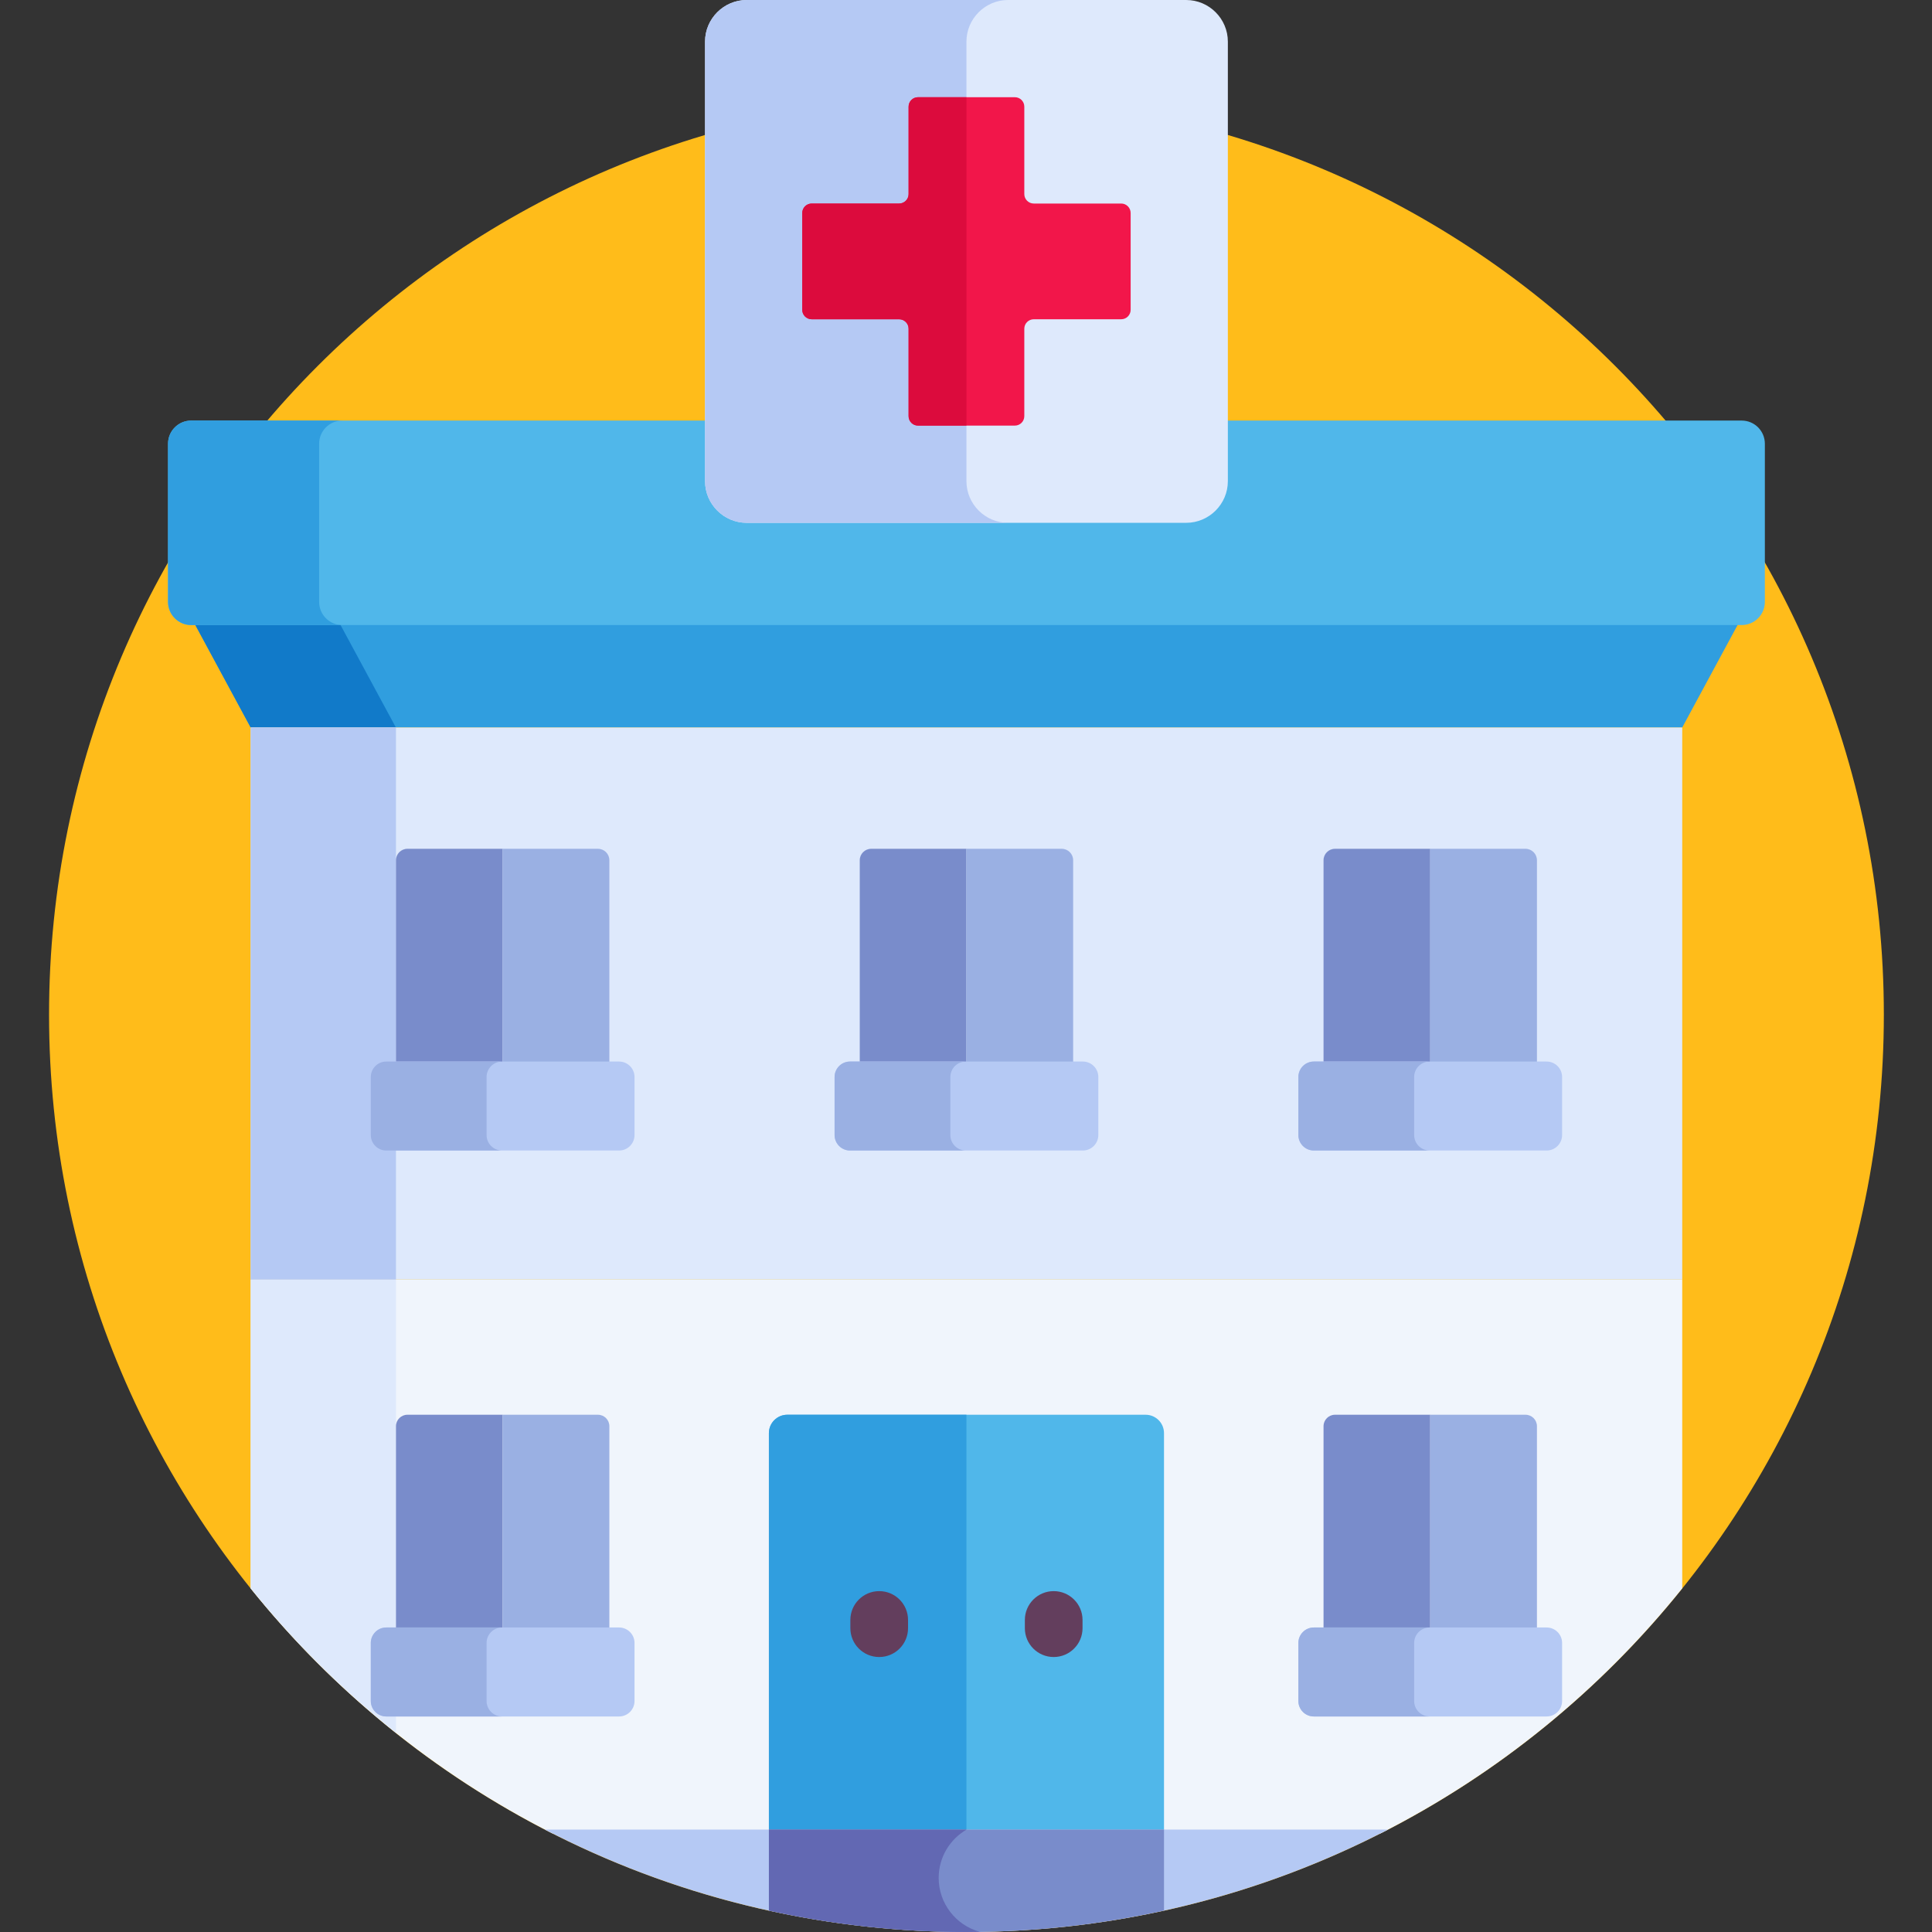 <svg xmlns="http://www.w3.org/2000/svg" height="512pt" version="1.1" viewBox="-13 0 512 512" width="512pt">
<rect x="-13" y="0" width="512" height="512" fill="#333333" stroke="none"/>
<g id="surface1">
<path d="M 486.238 268.883 C 486.238 403.152 377.391 512 243.117 512 C 108.848 512 0 403.152 0 268.883 C 0 134.609 108.848 25.762 243.117 25.762 C 377.391 25.762 486.238 134.609 486.238 268.883 Z M 486.238 268.883 " style=" stroke:none;fill-rule:nonzero;fill:rgb(100%,73.725%,10.196%);fill-opacity:1;" />
<path d="M 37.664 163.605 L 53.43 192.793 L 432.809 192.793 L 448.574 163.605 Z M 37.664 163.605 " style=" stroke:none;fill-rule:nonzero;fill:rgb(18.824%,61.961%,87.451%);fill-opacity:1;" />
<path d="M 37.664 163.605 L 53.43 192.793 L 91.914 192.793 L 76.148 163.605 Z M 37.664 163.605 " style=" stroke:none;fill-rule:nonzero;fill:rgb(6.667%,47.843%,78.824%);fill-opacity:1;" />
<path d="M 432.809 339.082 L 53.43 339.082 L 53.43 420.938 C 75.055 447.879 102.289 470.117 133.379 485.867 L 352.863 485.867 C 383.949 470.117 411.184 447.879 432.809 420.938 Z M 432.809 339.082 " style=" stroke:none;fill-rule:nonzero;fill:rgb(94.118%,96.078%,98.824%);fill-opacity:1;" />
<path d="M 91.934 339.082 L 53.43 339.082 L 53.43 420.938 C 64.797 435.098 77.727 447.941 91.938 459.242 L 91.938 339.082 Z M 91.934 339.082 " style=" stroke:none;fill-rule:nonzero;fill:rgb(87.059%,91.373%,98.824%);fill-opacity:1;" />
<path d="M 53.43 192.793 L 432.809 192.793 L 432.809 339.086 L 53.43 339.086 Z M 53.43 192.793 " style=" stroke:none;fill-rule:nonzero;fill:rgb(87.059%,91.373%,98.824%);fill-opacity:1;" />
<path d="M 53.43 192.793 L 91.938 192.793 L 91.938 339.086 L 53.43 339.086 Z M 53.43 192.793 " style=" stroke:none;fill-rule:nonzero;fill:rgb(70.98%,78.824%,95.686%);fill-opacity:1;" />
<path d="M 94.973 224.941 C 93.297 224.941 91.934 226.301 91.934 227.977 L 91.934 283.359 L 120.211 283.359 L 120.211 224.941 Z M 94.973 224.941 " style=" stroke:none;fill-rule:nonzero;fill:rgb(47.451%,54.902%,79.608%);fill-opacity:1;" />
<path d="M 145.457 224.941 L 120.211 224.941 L 120.211 283.359 L 148.488 283.359 L 148.488 227.973 C 148.488 226.297 147.129 224.941 145.457 224.941 Z M 145.457 224.941 " style=" stroke:none;fill-rule:nonzero;fill:rgb(60.392%,69.02%,89.02%);fill-opacity:1;" />
<path d="M 290.594 374.922 L 195.645 374.922 C 192.949 374.922 190.766 377.105 190.766 379.801 L 190.766 485.867 L 295.473 485.867 L 295.473 379.801 C 295.473 377.105 293.289 374.922 290.594 374.922 Z M 290.594 374.922 " style=" stroke:none;fill-rule:nonzero;fill:rgb(31.373%,71.765%,91.765%);fill-opacity:1;" />
<path d="M 190.766 379.801 L 190.766 485.867 L 243.117 485.867 L 243.117 374.922 L 195.645 374.922 C 192.949 374.922 190.766 377.105 190.766 379.801 Z M 190.766 379.801 " style=" stroke:none;fill-rule:nonzero;fill:rgb(18.824%,61.961%,87.451%);fill-opacity:1;" />
<path d="M 454.707 159.508 L 454.707 117.594 C 454.707 114.203 451.961 111.457 448.574 111.457 L 37.664 111.457 C 34.277 111.457 31.531 114.203 31.531 117.594 L 31.531 159.508 C 31.531 162.895 34.277 165.645 37.664 165.645 L 448.574 165.645 C 451.961 165.645 454.707 162.898 454.707 159.508 Z M 454.707 159.508 " style=" stroke:none;fill-rule:nonzero;fill:rgb(31.373%,71.765%,91.765%);fill-opacity:1;" />
<path d="M 71.574 159.508 L 71.574 117.594 C 71.574 114.203 74.32 111.457 77.711 111.457 L 37.664 111.457 C 34.277 111.457 31.531 114.203 31.531 117.594 L 31.531 159.508 C 31.531 162.895 34.277 165.645 37.664 165.645 L 77.711 165.645 C 74.32 165.645 71.574 162.898 71.574 159.508 Z M 71.574 159.508 " style=" stroke:none;fill-rule:nonzero;fill:rgb(18.824%,61.961%,87.451%);fill-opacity:1;" />
<path d="M 301.359 0 L 184.879 0 C 178.809 0 173.844 4.965 173.844 11.035 L 173.844 127.516 C 173.844 133.586 178.809 138.551 184.879 138.551 L 301.359 138.551 C 307.43 138.551 312.395 133.586 312.395 127.516 L 312.395 11.035 C 312.395 4.965 307.43 0 301.359 0 Z M 301.359 0 " style=" stroke:none;fill-rule:nonzero;fill:rgb(87.059%,91.373%,98.824%);fill-opacity:1;" />
<path d="M 243.117 127.516 L 243.117 11.035 C 243.117 4.965 248.086 0 254.152 0 L 184.879 0 C 178.809 0 173.844 4.965 173.844 11.035 L 173.844 127.516 C 173.844 133.586 178.809 138.551 184.879 138.551 L 254.152 138.551 C 248.086 138.551 243.117 133.586 243.117 127.516 Z M 243.117 127.516 " style=" stroke:none;fill-rule:nonzero;fill:rgb(70.98%,78.824%,95.686%);fill-opacity:1;" />
<path d="M 284.125 53.938 L 260.961 53.938 C 259.578 53.938 258.453 52.816 258.453 51.434 L 258.453 28.27 C 258.453 26.883 257.332 25.762 255.949 25.762 L 230.289 25.762 C 228.906 25.762 227.785 26.883 227.785 28.27 L 227.785 51.434 C 227.785 52.816 226.66 53.938 225.277 53.938 L 202.113 53.938 C 200.727 53.938 199.605 55.062 199.605 56.445 L 199.605 82.102 C 199.605 83.488 200.727 84.609 202.113 84.609 L 225.277 84.609 C 226.66 84.609 227.785 85.73 227.785 87.117 L 227.785 110.281 C 227.785 111.668 228.906 112.789 230.289 112.789 L 255.949 112.789 C 257.332 112.789 258.453 111.668 258.453 110.281 L 258.453 87.117 C 258.453 85.73 259.578 84.609 260.961 84.609 L 284.125 84.609 C 285.512 84.609 286.633 83.488 286.633 82.102 L 286.633 56.445 C 286.633 55.062 285.512 53.938 284.125 53.938 Z M 284.125 53.938 " style=" stroke:none;fill-rule:nonzero;fill:rgb(94.902%,8.627%,29.02%);fill-opacity:1;" />
<path d="M 230.289 25.762 C 228.906 25.762 227.785 26.883 227.785 28.27 L 227.785 51.434 C 227.785 52.816 226.66 53.938 225.277 53.938 L 202.113 53.938 C 200.727 53.938 199.605 55.062 199.605 56.445 L 199.605 82.102 C 199.605 83.488 200.727 84.609 202.113 84.609 L 225.277 84.609 C 226.66 84.609 227.785 85.73 227.785 87.117 L 227.785 110.281 C 227.785 111.668 228.906 112.789 230.289 112.789 L 243.117 112.789 L 243.117 25.762 Z M 230.289 25.762 " style=" stroke:none;fill-rule:nonzero;fill:rgb(86.275%,4.314%,23.922%);fill-opacity:1;" />
<path d="M 131.391 484.852 C 164.844 502.191 202.836 512 243.117 512 C 283.402 512 321.395 502.191 354.848 484.852 Z M 131.391 484.852 " style=" stroke:none;fill-rule:nonzero;fill:rgb(70.98%,78.824%,95.686%);fill-opacity:1;" />
<path d="M 295.473 484.852 L 190.766 484.852 L 190.766 506.328 C 207.629 510.031 225.145 512 243.117 512 C 261.094 512 278.609 510.031 295.473 506.328 Z M 295.473 484.852 " style=" stroke:none;fill-rule:nonzero;fill:rgb(47.451%,54.902%,79.608%);fill-opacity:1;" />
<path d="M 235.758 497.664 C 235.758 492.184 238.742 487.41 243.168 484.852 L 190.766 484.852 L 190.766 506.328 C 207.629 510.031 225.145 512 243.117 512 C 244.301 512 245.477 511.969 246.656 511.953 C 240.281 510.191 235.758 504.391 235.758 497.664 Z M 235.758 497.664 " style=" stroke:none;fill-rule:nonzero;fill:rgb(38.431%,40.784%,70.196%);fill-opacity:1;" />
<path d="M 151.059 281.32 L 89.363 281.32 C 87.102 281.32 85.266 283.156 85.266 285.418 L 85.266 300.801 C 85.266 303.062 87.102 304.898 89.363 304.898 L 151.059 304.898 C 153.32 304.898 155.156 303.062 155.156 300.801 L 155.156 285.418 C 155.156 283.156 153.32 281.32 151.059 281.32 Z M 151.059 281.32 " style=" stroke:none;fill-rule:nonzero;fill:rgb(70.98%,78.824%,95.686%);fill-opacity:1;" />
<path d="M 115.949 300.801 L 115.949 285.418 C 115.949 283.156 117.785 281.32 120.047 281.32 L 89.363 281.32 C 87.102 281.32 85.266 283.156 85.266 285.418 L 85.266 300.801 C 85.266 303.062 87.102 304.898 89.363 304.898 L 120.047 304.898 C 117.785 304.898 115.949 303.062 115.949 300.801 Z M 115.949 300.801 " style=" stroke:none;fill-rule:nonzero;fill:rgb(60.392%,69.02%,89.02%);fill-opacity:1;" />
<path d="M 220 439.129 C 215.777 439.129 212.355 435.707 212.355 431.484 L 212.355 429.309 C 212.355 425.086 215.777 421.664 220 421.664 C 224.219 421.664 227.641 425.086 227.641 429.309 L 227.641 431.484 C 227.641 435.707 224.219 439.129 220 439.129 Z M 220 439.129 " style=" stroke:none;fill-rule:nonzero;fill:rgb(38.824%,24.314%,36.471%);fill-opacity:1;" />
<path d="M 266.238 439.129 C 262.02 439.129 258.598 435.707 258.598 431.484 L 258.598 429.309 C 258.598 425.086 262.02 421.664 266.238 421.664 C 270.461 421.664 273.883 425.086 273.883 429.309 L 273.883 431.484 C 273.883 435.707 270.461 439.129 266.238 439.129 Z M 266.238 439.129 " style=" stroke:none;fill-rule:nonzero;fill:rgb(38.824%,24.314%,36.471%);fill-opacity:1;" />
<path d="M 217.879 224.941 C 216.203 224.941 214.844 226.301 214.844 227.977 L 214.844 283.359 L 243.117 283.359 L 243.117 224.941 Z M 217.879 224.941 " style=" stroke:none;fill-rule:nonzero;fill:rgb(47.451%,54.902%,79.608%);fill-opacity:1;" />
<path d="M 268.363 224.941 L 243.117 224.941 L 243.117 283.359 L 271.395 283.359 L 271.395 227.973 C 271.395 226.297 270.039 224.941 268.363 224.941 Z M 268.363 224.941 " style=" stroke:none;fill-rule:nonzero;fill:rgb(60.392%,69.02%,89.02%);fill-opacity:1;" />
<path d="M 273.965 281.32 L 212.273 281.32 C 210.008 281.32 208.176 283.156 208.176 285.418 L 208.176 300.801 C 208.176 303.062 210.012 304.898 212.273 304.898 L 273.965 304.898 C 276.23 304.898 278.066 303.062 278.066 300.801 L 278.066 285.418 C 278.066 283.156 276.23 281.32 273.965 281.32 Z M 273.965 281.32 " style=" stroke:none;fill-rule:nonzero;fill:rgb(70.98%,78.824%,95.686%);fill-opacity:1;" />
<path d="M 238.855 300.801 L 238.855 285.418 C 238.855 283.156 240.691 281.32 242.953 281.32 L 212.273 281.32 C 210.008 281.32 208.172 283.156 208.172 285.418 L 208.172 300.801 C 208.172 303.062 210.008 304.898 212.273 304.898 L 242.953 304.898 C 240.691 304.898 238.855 303.062 238.855 300.801 Z M 238.855 300.801 " style=" stroke:none;fill-rule:nonzero;fill:rgb(60.392%,69.02%,89.02%);fill-opacity:1;" />
<path d="M 340.789 224.941 C 339.109 224.941 337.75 226.301 337.75 227.977 L 337.75 283.359 L 366.027 283.359 L 366.027 224.941 Z M 340.789 224.941 " style=" stroke:none;fill-rule:nonzero;fill:rgb(47.451%,54.902%,79.608%);fill-opacity:1;" />
<path d="M 391.273 224.941 L 366.027 224.941 L 366.027 283.359 L 394.305 283.359 L 394.305 227.973 C 394.305 226.297 392.945 224.941 391.273 224.941 Z M 391.273 224.941 " style=" stroke:none;fill-rule:nonzero;fill:rgb(60.392%,69.02%,89.02%);fill-opacity:1;" />
<path d="M 396.871 281.32 L 335.18 281.32 C 332.918 281.32 331.082 283.156 331.082 285.418 L 331.082 300.801 C 331.082 303.062 332.918 304.898 335.18 304.898 L 396.871 304.898 C 399.137 304.898 400.973 303.062 400.973 300.801 L 400.973 285.418 C 400.973 283.156 399.137 281.32 396.871 281.32 Z M 396.871 281.32 " style=" stroke:none;fill-rule:nonzero;fill:rgb(70.98%,78.824%,95.686%);fill-opacity:1;" />
<path d="M 361.766 300.801 L 361.766 285.418 C 361.766 283.156 363.602 281.32 365.863 281.32 L 335.18 281.32 C 332.914 281.32 331.082 283.156 331.082 285.418 L 331.082 300.801 C 331.082 303.062 332.918 304.898 335.18 304.898 L 365.863 304.898 C 363.602 304.898 361.766 303.062 361.766 300.801 Z M 361.766 300.801 " style=" stroke:none;fill-rule:nonzero;fill:rgb(60.392%,69.02%,89.02%);fill-opacity:1;" />
<path d="M 94.973 374.922 C 93.297 374.922 91.934 376.281 91.934 377.961 L 91.934 433.34 L 120.211 433.34 L 120.211 374.922 Z M 94.973 374.922 " style=" stroke:none;fill-rule:nonzero;fill:rgb(47.451%,54.902%,79.608%);fill-opacity:1;" />
<path d="M 145.457 374.922 L 120.211 374.922 L 120.211 433.34 L 148.488 433.34 L 148.488 377.953 C 148.488 376.281 147.129 374.922 145.457 374.922 Z M 145.457 374.922 " style=" stroke:none;fill-rule:nonzero;fill:rgb(60.392%,69.02%,89.02%);fill-opacity:1;" />
<path d="M 151.059 431.301 L 89.363 431.301 C 87.102 431.301 85.266 433.137 85.266 435.402 L 85.266 450.781 C 85.266 453.047 87.102 454.883 89.363 454.883 L 151.059 454.883 C 153.32 454.883 155.156 453.047 155.156 450.781 L 155.156 435.402 C 155.156 433.137 153.32 431.301 151.059 431.301 Z M 151.059 431.301 " style=" stroke:none;fill-rule:nonzero;fill:rgb(70.98%,78.824%,95.686%);fill-opacity:1;" />
<path d="M 115.949 450.781 L 115.949 435.402 C 115.949 433.137 117.785 431.301 120.047 431.301 L 89.363 431.301 C 87.102 431.301 85.266 433.137 85.266 435.402 L 85.266 450.781 C 85.266 453.047 87.102 454.883 89.363 454.883 L 120.047 454.883 C 117.785 454.883 115.949 453.047 115.949 450.781 Z M 115.949 450.781 " style=" stroke:none;fill-rule:nonzero;fill:rgb(60.392%,69.02%,89.02%);fill-opacity:1;" />
<path d="M 340.789 374.922 C 339.109 374.922 337.75 376.281 337.75 377.961 L 337.75 433.34 L 366.027 433.34 L 366.027 374.922 Z M 340.789 374.922 " style=" stroke:none;fill-rule:nonzero;fill:rgb(47.451%,54.902%,79.608%);fill-opacity:1;" />
<path d="M 391.273 374.922 L 366.027 374.922 L 366.027 433.34 L 394.305 433.34 L 394.305 377.953 C 394.305 376.281 392.945 374.922 391.273 374.922 Z M 391.273 374.922 " style=" stroke:none;fill-rule:nonzero;fill:rgb(60.392%,69.02%,89.02%);fill-opacity:1;" />
<path d="M 396.871 431.301 L 335.18 431.301 C 332.918 431.301 331.082 433.137 331.082 435.402 L 331.082 450.781 C 331.082 453.047 332.918 454.883 335.18 454.883 L 396.871 454.883 C 399.137 454.883 400.973 453.047 400.973 450.781 L 400.973 435.402 C 400.973 433.137 399.137 431.301 396.871 431.301 Z M 396.871 431.301 " style=" stroke:none;fill-rule:nonzero;fill:rgb(70.98%,78.824%,95.686%);fill-opacity:1;" />
<path d="M 361.766 450.781 L 361.766 435.402 C 361.766 433.137 363.602 431.301 365.863 431.301 L 335.18 431.301 C 332.914 431.301 331.082 433.137 331.082 435.402 L 331.082 450.781 C 331.082 453.047 332.918 454.883 335.18 454.883 L 365.863 454.883 C 363.602 454.883 361.766 453.047 361.766 450.781 Z M 361.766 450.781 " style=" stroke:none;fill-rule:nonzero;fill:rgb(60.392%,69.02%,89.02%);fill-opacity:1;" />
</g>
</svg>